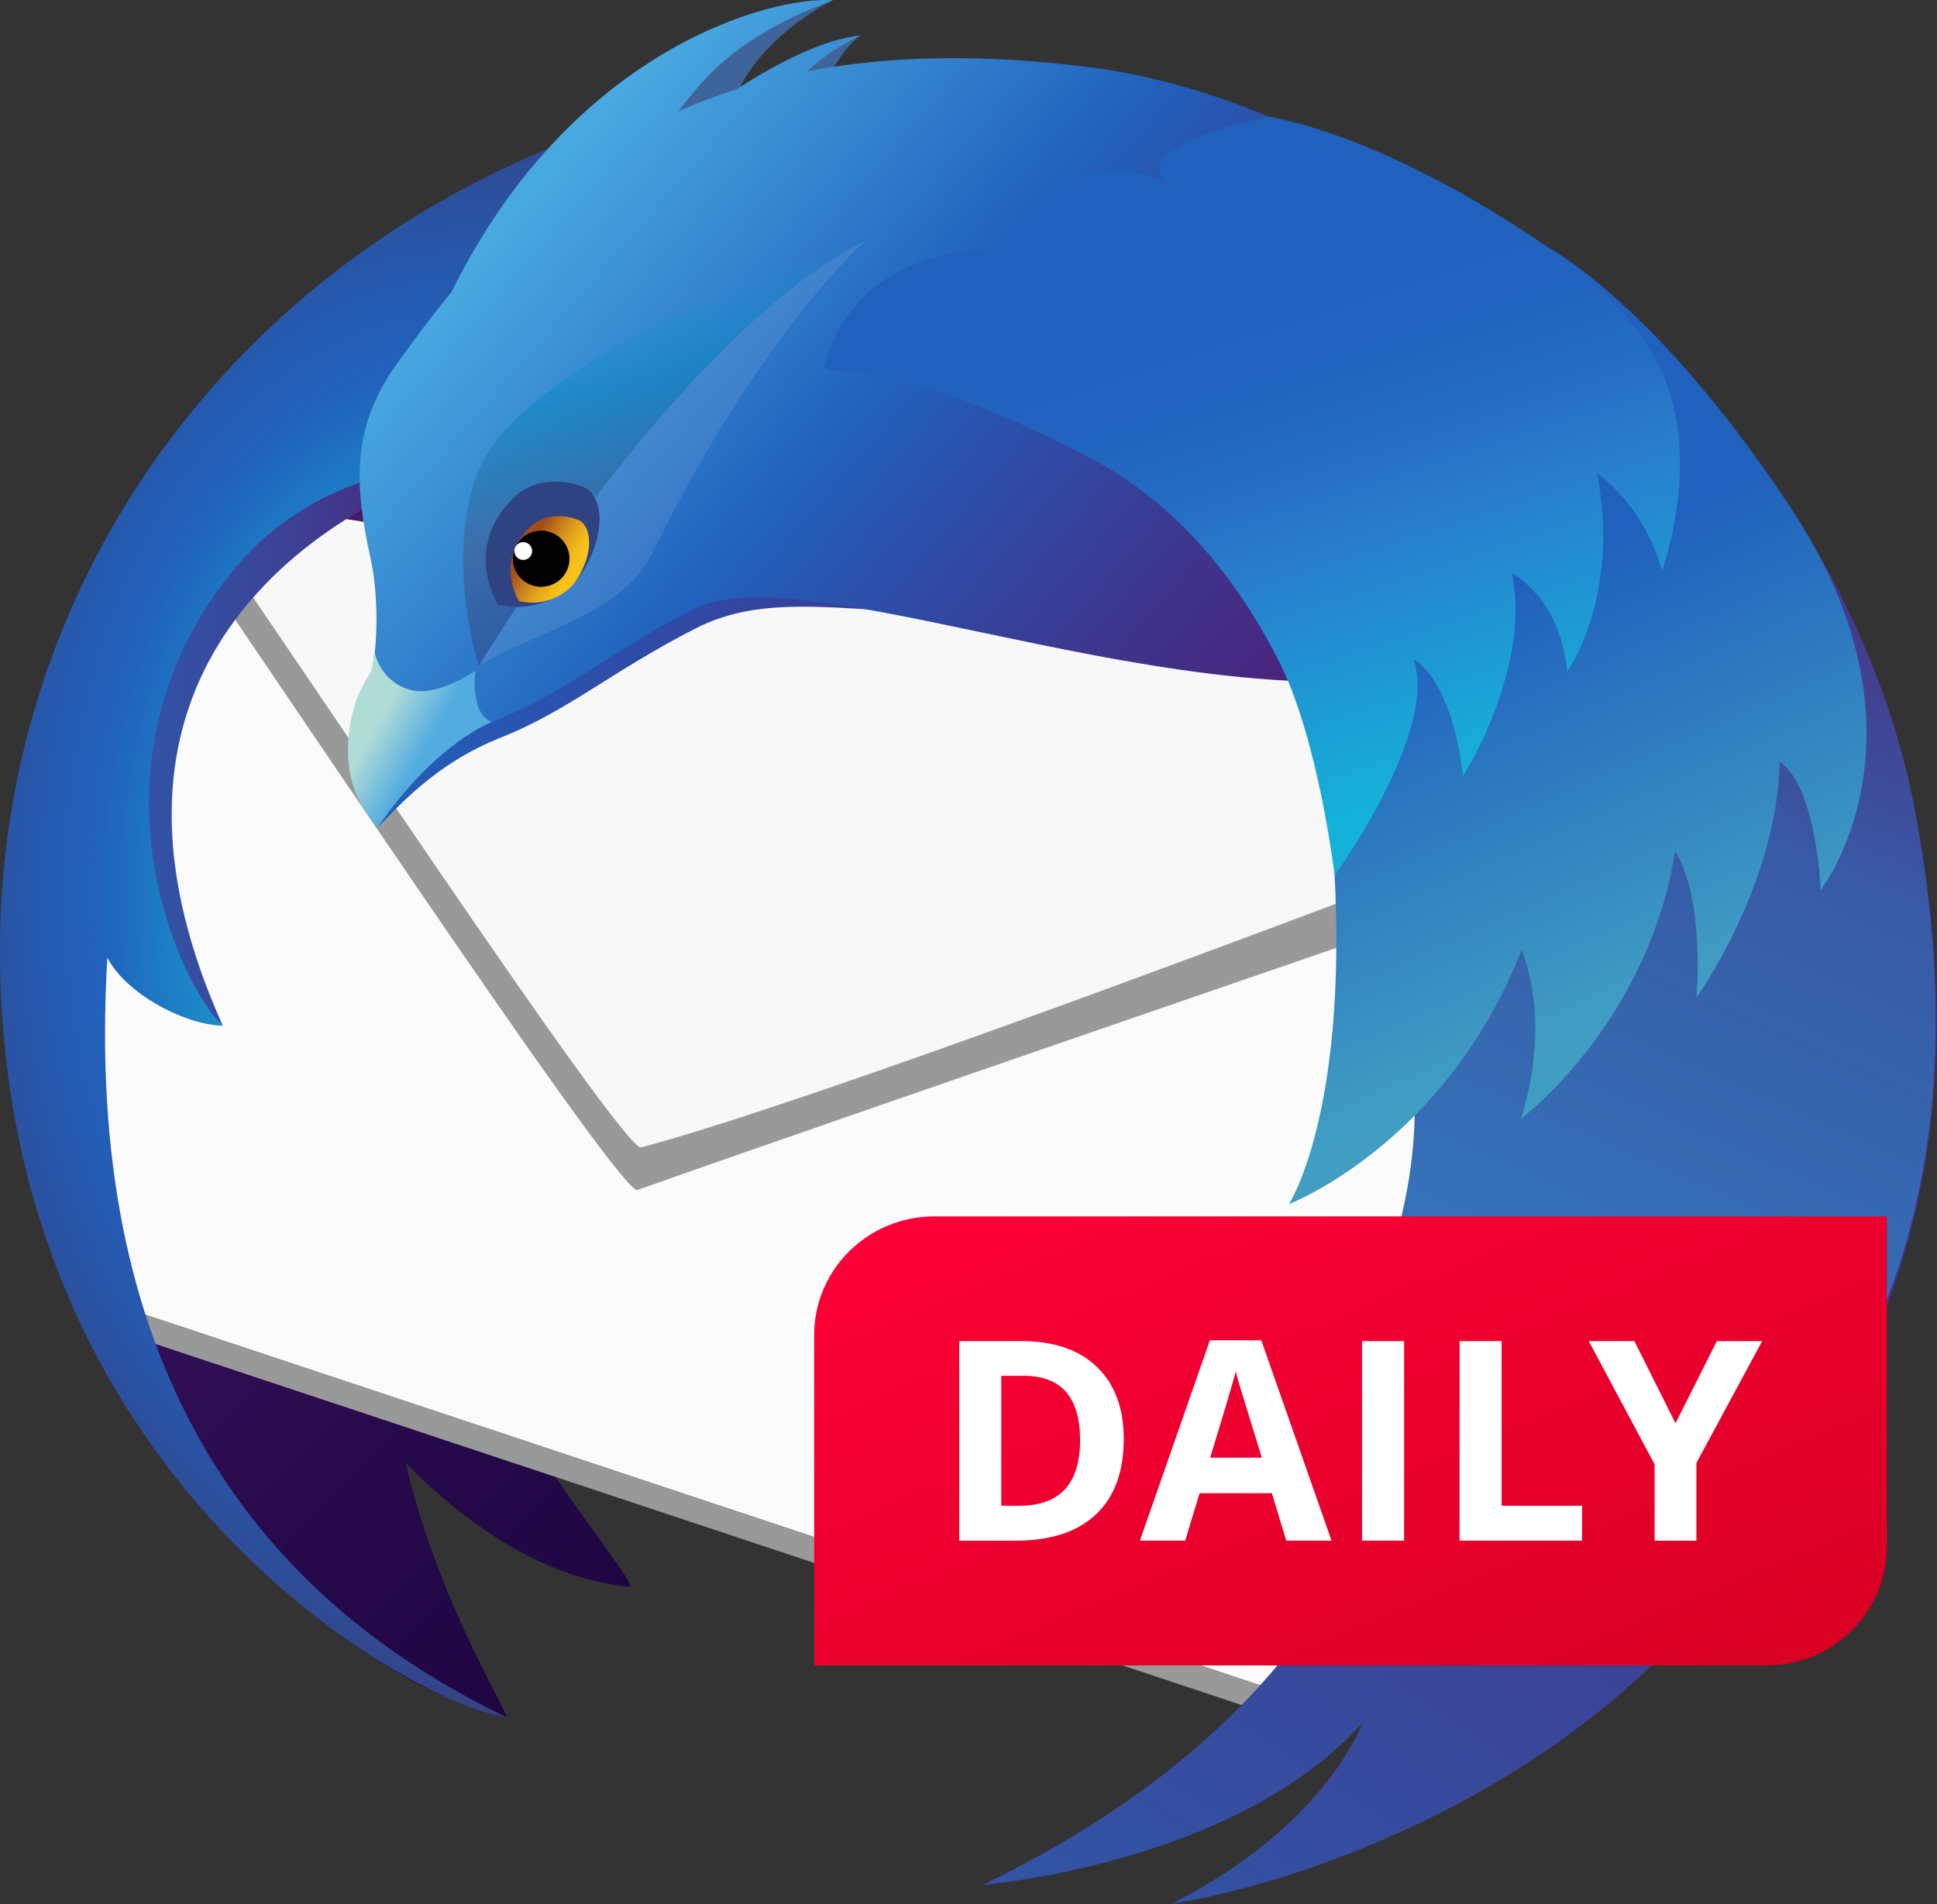 <?xml version="1.0" encoding="UTF-8" standalone="no"?>
<!-- This Source Code Form is subject to the terms of the Mozilla Public
   - License, v. 2.0. If a copy of the MPL was not distributed with this
   - file, You can obtain one at http://mozilla.org/MPL/2.0/. -->

<svg
   width="776.69"
   height="763.64"
   version="1.1"
   viewBox="0 0 205.5 202.05"
   id="svg209"
   sodipodi:docname="logo-daily.svg"
   inkscape:version="1.1 (c68e22c387, 2021-05-23)"
   xmlns:inkscape="http://www.inkscape.org/namespaces/inkscape"
   xmlns:sodipodi="http://sodipodi.sourceforge.net/DTD/sodipodi-0.dtd"
   xmlns="http://www.w3.org/2000/svg"
   xmlns:svg="http://www.w3.org/2000/svg">
  <rect x="0" y="0" width="205.5" height="202.05" fill="#333333" stroke="none"/>
  <sodipodi:namedview
     id="namedview211"
     pagecolor="#ffffff"
     bordercolor="#666666"
     borderopacity="1.0"
     inkscape:pageshadow="2"
     inkscape:pageopacity="0.0"
     inkscape:pagecheckerboard="0"
     showgrid="false"
     inkscape:zoom="0.70710678"
     inkscape:cx="463.86205"
     inkscape:cy="467.39758"
     inkscape:window-width="1694"
     inkscape:window-height="1099"
     inkscape:window-x="83"
     inkscape:window-y="76"
     inkscape:window-maximized="0"
     inkscape:current-layer="g207" />
  <defs
     id="defs141">
    <linearGradient
       id="SVGID_1_"
       x1="199.53"
       x2="39.679"
       y1="201.91"
       y2="42.053"
       gradientUnits="userSpaceOnUse">
      <stop
         stop-color="#130036"
         offset="0"
         id="stop2" />
      <stop
         stop-color="#18023B"
         offset=".23"
         id="stop4" />
      <stop
         stop-color="#26094A"
         offset=".512"
         id="stop6" />
      <stop
         stop-color="#3D1563"
         offset=".821"
         id="stop8" />
      <stop
         stop-color="#4E1D75"
         offset="1"
         id="stop10" />
    </linearGradient>
    <linearGradient
       id="SVGID_2_"
       x1="10.243"
       x2="57.704"
       y1="95.311"
       y2="95.311"
       gradientUnits="userSpaceOnUse">
      <stop
         stop-color="#3156A8"
         offset="0"
         id="stop13" />
      <stop
         stop-color="#3351A4"
         offset=".247"
         id="stop15" />
      <stop
         stop-color="#3B4397"
         offset=".536"
         id="stop17" />
      <stop
         stop-color="#472C82"
         offset=".845"
         id="stop19" />
      <stop
         stop-color="#4E1D75"
         offset="1"
         id="stop21" />
    </linearGradient>
    <radialGradient
       id="SVGID_3_"
       cx="59.073"
       cy="113.92"
       r="85.247"
       gradientTransform="matrix(1 0 0 1.45 0 -51.265)"
       gradientUnits="userSpaceOnUse">
      <stop
         stop-color="#14CDDA"
         offset=".165"
         id="stop24" />
      <stop
         stop-color="#2061BD"
         offset=".548"
         id="stop26" />
      <stop
         stop-color="#2658AC"
         offset=".655"
         id="stop28" />
      <stop
         stop-color="#373F81"
         offset=".864"
         id="stop30" />
      <stop
         stop-color="#432D62"
         offset="1"
         id="stop32" />
    </radialGradient>
    <linearGradient
       id="SVGID_4_"
       x1="44.539"
       x2="191.52"
       y1="57.897"
       y2="57.897"
       gradientUnits="userSpaceOnUse">
      <stop
         stop-color="#2061BD"
         offset="0"
         id="stop35" />
      <stop
         stop-color="#2B51AC"
         offset=".185"
         id="stop37" />
      <stop
         stop-color="#442C84"
         offset=".683"
         id="stop39" />
      <stop
         stop-color="#4E1D75"
         offset=".941"
         id="stop41" />
    </linearGradient>
    <linearGradient
       id="SVGID_5_"
       x1="66.174"
       x2="167.26"
       y1="23.206"
       y2="111.08"
       gradientUnits="userSpaceOnUse">
      <stop
         stop-color="#48A8E0"
         offset=".02"
         id="stop44" />
      <stop
         stop-color="#2061BD"
         offset=".388"
         id="stop46" />
      <stop
         stop-color="#2B51AC"
         offset=".497"
         id="stop48" />
      <stop
         stop-color="#442C84"
         offset=".789"
         id="stop50" />
      <stop
         stop-color="#4E1D75"
         offset=".941"
         id="stop52" />
    </linearGradient>
    <linearGradient
       id="SVGID_6_"
       x1="19.676"
       x2="217.84"
       y1="337.41"
       y2="43.631"
       gradientUnits="userSpaceOnUse">
      <stop
         stop-color="#3156A8"
         offset=".379"
         id="stop55" />
      <stop
         stop-color="#4E1D75"
         offset="1"
         id="stop57" />
    </linearGradient>
    <linearGradient
       id="SVGID_7_"
       x1="96.745"
       x2="206.32"
       y1="278.65"
       y2="32.542"
       gradientUnits="userSpaceOnUse">
      <stop
         stop-color="#29ABE2"
         offset="0"
         id="stop60" />
      <stop
         stop-color="#385AA6"
         offset=".773"
         id="stop62" />
      <stop
         stop-color="#414293"
         offset=".858"
         id="stop64" />
      <stop
         stop-color="#4E1D75"
         offset="1"
         id="stop66" />
    </linearGradient>
    <linearGradient
       id="SVGID_8_"
       x1="48.269"
       x2="54.241"
       y1="92.034"
       y2="95.468"
       gradientUnits="userSpaceOnUse">
      <stop
         stop-color="#B0DCD6"
         offset="0"
         id="stop69" />
      <stop
         stop-color="#53ACE0"
         offset="1"
         id="stop71" />
    </linearGradient>
    <mask
       id="SVGID_9_-9"
       x="162.68"
       y="18.355"
       width="14.927"
       height="6.629"
       maskUnits="userSpaceOnUse">
      <g
         class="st13"
         filter="url(#Adobe_OpacityMaskFilter-9)"
         id="g81">
        <radialGradient
           id="SVGID_10_-3"
           cx="154.38"
           cy="67.998"
           r="51.967"
           gradientUnits="userSpaceOnUse">
          <stop
             stop-color="#fff"
             offset=".868"
             id="stop74" />
          <stop
             offset="1"
             id="stop76" />
        </radialGradient>
        <rect
           class="st14"
           x="91.295"
           y="-7.218"
           width="100.02"
           height="93.339"
           fill="url(#SVGID_10_-3)"
           id="rect79" />
      </g>
    </mask>
    <filter
       id="Adobe_OpacityMaskFilter-9"
       x="162.68"
       y="18.355"
       width="14.927"
       height="6.629"
       filterUnits="userSpaceOnUse">
      <feColorMatrix
         values="1 0 0 0 0  0 1 0 0 0  0 0 1 0 0  0 0 0 1 0"
         id="feColorMatrix84" />
    </filter>
    <linearGradient
       id="SVGID_11_"
       x1="176.21"
       x2="164.24"
       y1="23.085"
       y2="20.555"
       gradientUnits="userSpaceOnUse">
      <stop
         stop-color="#3092B9"
         offset="0"
         id="stop87" />
      <stop
         stop-color="#258DB6"
         offset=".22"
         id="stop89" />
      <stop
         stop-color="#1685B1"
         offset=".656"
         id="stop91" />
      <stop
         stop-color="#1082AF"
         offset="1"
         id="stop93" />
    </linearGradient>
    <linearGradient
       id="SVGID_12_"
       x1="80.784"
       x2="90.637"
       y1="38.025"
       y2="77.544"
       gradientUnits="userSpaceOnUse">
      <stop
         stop-color="#1398D1"
         stop-opacity="0"
         offset=".007"
         id="stop96" />
      <stop
         stop-color="#1187C2"
         stop-opacity=".62"
         offset=".248"
         id="stop98" />
      <stop
         stop-color="#3F6499"
         stop-opacity=".71"
         offset=".642"
         id="stop100" />
      <stop
         stop-color="#2F4282"
         stop-opacity=".5"
         offset="1"
         id="stop102" />
    </linearGradient>
    <linearGradient
       id="SVGID_13_"
       x1="48.738"
       x2="43.199"
       y1="14.373"
       y2="11.303"
       gradientTransform="matrix(.999 .035 -.035 .999 24.591 57.12)"
       gradientUnits="userSpaceOnUse">
      <stop
         stop-color="#F9C21B"
         offset="0"
         id="stop105" />
      <stop
         stop-color="#F3BA1B"
         offset=".148"
         id="stop107" />
      <stop
         stop-color="#E3A41B"
         offset=".379"
         id="stop109" />
      <stop
         stop-color="#C9801C"
         offset=".663"
         id="stop111" />
      <stop
         stop-color="#A44E1C"
         offset=".988"
         id="stop113" />
      <stop
         stop-color="#A34C1C"
         offset="1"
         id="stop115" />
    </linearGradient>
    <linearGradient
       id="SVGID_14_"
       x1="206.21"
       x2="169.43"
       y1="130.14"
       y2="47.526"
       gradientUnits="userSpaceOnUse">
      <stop
         stop-color="#409EC3"
         offset="0"
         id="stop118" />
      <stop
         stop-color="#2061BD"
         offset=".62"
         id="stop120" />
    </linearGradient>
    <linearGradient
       id="SVGID_15_"
       x1="176.76"
       x2="150.41"
       y1="103.06"
       y2="21.954"
       gradientUnits="userSpaceOnUse">
      <stop
         stop-color="#14B2DA"
         offset="0"
         id="stop123" />
      <stop
         stop-color="#297CCC"
         offset=".403"
         id="stop125" />
      <stop
         stop-color="#256FC5"
         offset=".508"
         id="stop127" />
      <stop
         stop-color="#2164BF"
         offset=".649"
         id="stop129" />
      <stop
         stop-color="#2061BD"
         offset=".816"
         id="stop131" />
      <stop
         stop-color="#2061BD"
         offset=".984"
         id="stop133" />
    </linearGradient>
    <linearGradient
       id="linearGradient-16"
       x2="81.394"
       y1="81.394"
       gradientTransform="matrix(1.55 0 0 -.651 2.78 53.553)"
       gradientUnits="userSpaceOnUse">
      <stop
         stop-color="#ff0039"
         offset="0"
         id="stop136" />
      <stop
         stop-color="#d70022"
         offset="1"
         id="stop138" />
    </linearGradient>
    <linearGradient
       y2="42.053"
       x2="39.679"
       y1="201.907"
       x1="199.533"
       gradientUnits="userSpaceOnUse"
       id="SVGID_1_-3">
      <stop
         id="stop875"
         style="stop-color:#130036"
         offset="0" />
      <stop
         id="stop877"
         style="stop-color:#18023B"
         offset="0.23" />
      <stop
         id="stop879"
         style="stop-color:#26094A"
         offset="0.512" />
      <stop
         id="stop881"
         style="stop-color:#3D1563"
         offset="0.821" />
      <stop
         id="stop883"
         style="stop-color:#4E1D75"
         offset="1" />
    </linearGradient>
    <linearGradient
       y2="95.311"
       x2="57.704"
       y1="95.311"
       x1="10.243"
       gradientUnits="userSpaceOnUse"
       id="SVGID_2_-6">
      <stop
         id="stop898"
         style="stop-color:#3156A8"
         offset="0" />
      <stop
         id="stop900"
         style="stop-color:#3351A4"
         offset="0.247" />
      <stop
         id="stop902"
         style="stop-color:#3B4397"
         offset="0.536" />
      <stop
         id="stop904"
         style="stop-color:#472C82"
         offset="0.845" />
      <stop
         id="stop906"
         style="stop-color:#4E1D75"
         offset="1" />
    </linearGradient>
    <radialGradient
       gradientUnits="userSpaceOnUse"
       gradientTransform="matrix(1,0,0,1.45,0,-51.265)"
       r="85.247"
       cy="113.923"
       cx="59.073"
       id="SVGID_3_-7">
      <stop
         id="stop911"
         style="stop-color:#14CDDA"
         offset="0.165" />
      <stop
         id="stop913"
         style="stop-color:#2061BD"
         offset="0.548" />
      <stop
         id="stop915"
         style="stop-color:#2658AC"
         offset="0.655" />
      <stop
         id="stop917"
         style="stop-color:#373F81"
         offset="0.864" />
      <stop
         id="stop919"
         style="stop-color:#432D62"
         offset="1" />
    </radialGradient>
    <linearGradient
       y2="57.897"
       x2="191.515"
       y1="57.897"
       x1="44.539"
       gradientUnits="userSpaceOnUse"
       id="SVGID_4_-5">
      <stop
         id="stop924"
         style="stop-color:#2061BD"
         offset="0" />
      <stop
         id="stop926"
         style="stop-color:#2B51AC"
         offset="0.185" />
      <stop
         id="stop928"
         style="stop-color:#442C84"
         offset="0.683" />
      <stop
         id="stop930"
         style="stop-color:#4E1D75"
         offset="0.941" />
    </linearGradient>
    <linearGradient
       y2="111.082"
       x2="167.264"
       y1="23.206"
       x1="66.174"
       gradientUnits="userSpaceOnUse"
       id="SVGID_5_-3">
      <stop
         id="stop939"
         style="stop-color:#48A8E0"
         offset="0.02" />
      <stop
         id="stop941"
         style="stop-color:#2061BD"
         offset="0.388" />
      <stop
         id="stop943"
         style="stop-color:#2B51AC"
         offset="0.497" />
      <stop
         id="stop945"
         style="stop-color:#442C84"
         offset="0.789" />
      <stop
         id="stop947"
         style="stop-color:#4E1D75"
         offset="0.941" />
    </linearGradient>
    <linearGradient
       y2="43.631"
       x2="217.835"
       y1="337.414"
       x1="19.676"
       gradientUnits="userSpaceOnUse"
       id="SVGID_6_-5">
      <stop
         id="stop952"
         style="stop-color:#3156A8"
         offset="0.379" />
      <stop
         id="stop954"
         style="stop-color:#4E1D75"
         offset="1" />
    </linearGradient>
    <linearGradient
       y2="32.542"
       x2="206.317"
       y1="278.646"
       x1="96.745"
       gradientUnits="userSpaceOnUse"
       id="SVGID_7_-6">
      <stop
         id="stop959"
         style="stop-color:#29ABE2"
         offset="0" />
      <stop
         id="stop961"
         style="stop-color:#385AA6"
         offset="0.773" />
      <stop
         id="stop963"
         style="stop-color:#414293"
         offset="0.858" />
      <stop
         id="stop965"
         style="stop-color:#4E1D75"
         offset="1" />
    </linearGradient>
    <linearGradient
       y2="95.468"
       x2="54.241"
       y1="92.034"
       x1="48.269"
       gradientUnits="userSpaceOnUse"
       id="SVGID_8_-2">
      <stop
         id="stop970"
         style="stop-color:#B0DCD6"
         offset="0" />
      <stop
         id="stop972"
         style="stop-color:#53ACE0"
         offset="1" />
    </linearGradient>
    <mask
       id="SVGID_9_-9-9"
       height="6.629"
       width="14.927"
       y="18.355"
       x="162.68"
       maskUnits="userSpaceOnUse">
      <g
         id="g989-7"
         class="st13"
         style="filter:url(#Adobe_OpacityMaskFilter-9-2)">
        <radialGradient
           gradientUnits="userSpaceOnUse"
           r="51.967"
           cy="67.998"
           cx="154.384"
           id="SVGID_10_-3-1">
          <stop
             id="stop982-6"
             style="stop-color:#FFFFFF"
             offset="0.868" />
          <stop
             id="stop984-1"
             style="stop-color:#000000"
             offset="1" />
        </radialGradient>
        <rect
           id="rect987-2"
           height="93.339"
           width="100.015"
           class="st14"
           y="-7.218"
           x="91.295"
           style="fill:url(#SVGID_10_-3-1)" />
      </g>
    </mask>
    <filter
       height="6.629"
       width="14.927"
       y="18.355"
       x="162.68"
       filterUnits="userSpaceOnUse"
       id="Adobe_OpacityMaskFilter-9-2">
      <feColorMatrix
         id="feColorMatrix977-3"
         values="1 0 0 0 0  0 1 0 0 0  0 0 1 0 0  0 0 0 1 0"
         type="matrix" />
    </filter>
    <radialGradient
       gradientUnits="userSpaceOnUse"
       r="51.967"
       cy="67.998"
       cx="154.384"
       id="radialGradient2416">
      <stop
         id="stop2412"
         style="stop-color:#FFFFFF"
         offset="0.868" />
      <stop
         id="stop2414"
         style="stop-color:#000000"
         offset="1" />
    </radialGradient>
    <linearGradient
       y2="20.555"
       x2="164.24"
       y1="23.085"
       x1="176.214"
       gradientUnits="userSpaceOnUse"
       id="SVGID_11_-7">
      <stop
         id="stop992"
         style="stop-color:#3092B9"
         offset="0" />
      <stop
         id="stop994"
         style="stop-color:#258DB6"
         offset="0.22" />
      <stop
         id="stop996"
         style="stop-color:#1685B1"
         offset="0.656" />
      <stop
         id="stop998"
         style="stop-color:#1082AF"
         offset="1" />
    </linearGradient>
    <linearGradient
       y2="77.544"
       x2="90.637"
       y1="38.025"
       x1="80.784"
       gradientUnits="userSpaceOnUse"
       id="SVGID_12_-0">
      <stop
         id="stop1009"
         style="stop-color:#1398D1;stop-opacity:0"
         offset="0.007" />
      <stop
         id="stop1011"
         style="stop-color:#1187C2;stop-opacity:0.62"
         offset="0.248" />
      <stop
         id="stop1013"
         style="stop-color:#3F6499;stop-opacity:0.71"
         offset="0.642" />
      <stop
         id="stop1015"
         style="stop-color:#2F4282;stop-opacity:0.5"
         offset="1" />
    </linearGradient>
    <linearGradient
       gradientTransform="matrix(0.999,0.035,-0.035,0.999,24.591,57.12)"
       y2="11.303"
       x2="43.199"
       y1="14.373"
       x1="48.738"
       gradientUnits="userSpaceOnUse"
       id="SVGID_13_-9">
      <stop
         id="stop1024"
         style="stop-color:#F9C21B"
         offset="0" />
      <stop
         id="stop1026"
         style="stop-color:#F3BA1B"
         offset="0.148" />
      <stop
         id="stop1028"
         style="stop-color:#E3A41B"
         offset="0.379" />
      <stop
         id="stop1030"
         style="stop-color:#C9801C"
         offset="0.663" />
      <stop
         id="stop1032"
         style="stop-color:#A44E1C"
         offset="0.988" />
      <stop
         id="stop1034"
         style="stop-color:#A34C1C"
         offset="1" />
    </linearGradient>
    <linearGradient
       y2="47.526"
       x2="169.43"
       y1="130.139"
       x1="206.211"
       gradientUnits="userSpaceOnUse"
       id="SVGID_14_-3">
      <stop
         id="stop1045"
         style="stop-color:#409EC3"
         offset="0" />
      <stop
         id="stop1047"
         style="stop-color:#2061BD"
         offset="0.62" />
    </linearGradient>
    <linearGradient
       y2="21.954"
       x2="150.407"
       y1="103.061"
       x1="176.76"
       gradientUnits="userSpaceOnUse"
       id="SVGID_15_-6">
      <stop
         id="stop1052"
         style="stop-color:#14B2DA"
         offset="0" />
      <stop
         id="stop1054"
         style="stop-color:#297CCC"
         offset="0.403" />
      <stop
         id="stop1056"
         style="stop-color:#256FC5"
         offset="0.508" />
      <stop
         id="stop1058"
         style="stop-color:#2164BF"
         offset="0.649" />
      <stop
         id="stop1060"
         style="stop-color:#2061BD"
         offset="0.816" />
      <stop
         id="stop1062"
         style="stop-color:#2061BD"
         offset="0.984" />
    </linearGradient>
    <filter
       height="6.629"
       width="14.927"
       y="18.355"
       x="162.68"
       filterUnits="userSpaceOnUse"
       id="filter5218">
      <feColorMatrix
         id="feColorMatrix5216"
         values="1 0 0 0 0  0 1 0 0 0  0 0 1 0 0  0 0 0 1 0"
         type="matrix" />
    </filter>
  </defs>
  <g
     transform="translate(-143.81 -49.413)"
     id="g207">
    <g
       id="g1067"
       transform="matrix(0.832,0,0,0.832,143.805,49.41)">
      <g
         id="g1041">
        <linearGradient
           y2="42.053"
           x2="39.679"
           y1="201.907"
           x1="199.533"
           gradientUnits="userSpaceOnUse"
           id="linearGradient4726">
          <stop
             id="stop4716"
             style="stop-color:#130036"
             offset="0" />
          <stop
             id="stop4718"
             style="stop-color:#18023B"
             offset="0.23" />
          <stop
             id="stop4720"
             style="stop-color:#26094A"
             offset="0.512" />
          <stop
             id="stop4722"
             style="stop-color:#3D1563"
             offset="0.821" />
          <stop
             id="stop4724"
             style="stop-color:#4E1D75"
             offset="1" />
        </linearGradient>
        <path
           id="path886"
           d="M 188.887,35.492 C 174.386,26.02 155.841,22.954 145.606,21.883 134.652,20.738 125.138,20.94 116.77,22.168 c -0.709,-0.009 -1.414,-0.037 -2.127,-0.037 -0.544,0 -1.08,0.023 -1.627,0.029 0.225,-0.275 0.381,-0.445 0.381,-0.445 0,0 -0.44,0.069 -1.304,0.46 -2.717,0.044 -5.421,0.138 -8.085,0.32 3.711,-4.068 6.751,-6.2 6.751,-6.2 0,0 -3.608,0.528 -10.192,6.496 -3.132,0.288 -6.221,0.67 -9.258,1.145 6.918,-9.362 14.155,-13.304 14.155,-13.304 0,0 -8.772,-1.786 -22.507,12.016 -1.149,1.155 -2.215,2.356 -3.246,3.572 C 39.68,35.907 11.03,61.758 11.03,92.139 c 0,5.958 -1.829,12.511 0.143,19.054 -0.788,10.453 0.89,38.975 0.89,38.975 0,0 10.837,58.649 52.51,68.846 0.662,0.158 -8.707,-14.62 -12.851,-32.442 8.069,8.208 17.685,14.699 28.478,15.824 1.325,0.137 -6.165,-8.64 -12.725,-19.234 l 94.698,31.906 c 49.529,-21.274 43.763,-19.357 54.397,-30.875 23.428,-25.36 26.708,-39.75 20.806,-82.235 -3.993,-28.679 -25.16,-57.083 -48.489,-66.466 z"
           class="st1"
           inkscape:connector-curvature="0"
           style="fill:url(#SVGID_1_-3)" />
        <polygon
           id="polygon888"
           points="16.387,166.974 172.911,219.015 201.939,95.591 22.687,62.276 8.546,142.68 "
           class="st2"
           style="fill:#fbfbfb" />
        <g
           id="g892">
          <path
             id="path890"
             d="m 23.128,65.01 c 0.785,1.689 0.554,2.089 0.065,2.089 -0.22,0 -0.492,-0.081 -0.747,-0.161 -0.255,-0.081 -0.494,-0.161 -0.648,-0.161 -0.433,0 -0.189,0.639 2.263,3.72 3.468,4.406 54.399,81.293 57.182,81.293 0.015,0 0.028,-0.002 0.04,-0.006 23.71,-8.448 124.543,-43.058 124.543,-43.058 L 195.51,93.697 23.128,65.01"
             class="st3"
             inkscape:connector-curvature="0"
             style="fill:#999999" />
        </g>
        <path
           id="path894"
           d="m 24.607,63.121 c 0,0 0.76,3.932 4.281,8.284 3.5,4.392 50.51,75.571 52.869,74.944 30.795,-8.176 142.525,-51.674 142.525,-51.674 z"
           class="st4"
           inkscape:connector-curvature="0"
           style="fill:#f8f8f8" />
        <polygon
           id="polygon896"
           points="168.976,221.012 167.321,217.161 18.568,167.703 19.094,171.178 "
           class="st3"
           style="fill:#999999" />
        <linearGradient
           y2="95.311"
           x2="57.704"
           y1="95.311"
           x1="10.243"
           gradientUnits="userSpaceOnUse"
           id="linearGradient4744">
          <stop
             id="stop4734"
             style="stop-color:#3156A8"
             offset="0" />
          <stop
             id="stop4736"
             style="stop-color:#3351A4"
             offset="0.247" />
          <stop
             id="stop4738"
             style="stop-color:#3B4397"
             offset="0.536" />
          <stop
             id="stop4740"
             style="stop-color:#472C82"
             offset="0.845" />
          <stop
             id="stop4742"
             style="stop-color:#4E1D75"
             offset="1" />
        </linearGradient>
        <path
           id="path909"
           d="m 57.704,59.795 c 0,0 -54.122,15.85 -29.288,71.033 0,0 -11.387,-10.426 -18.167,-23.757 C 9.944,106.474 21.55,65.242 21.55,65.242 Z"
           class="st5"
           inkscape:connector-curvature="0"
           style="fill:url(#SVGID_2_-6)" />
        <radialGradient
           gradientUnits="userSpaceOnUse"
           gradientTransform="matrix(1,0,0,1.45,0,-51.265)"
           r="85.247"
           cy="113.923"
           cx="59.073"
           id="radialGradient4757">
          <stop
             id="stop4747"
             style="stop-color:#14CDDA"
             offset="0.165" />
          <stop
             id="stop4749"
             style="stop-color:#2061BD"
             offset="0.548" />
          <stop
             id="stop4751"
             style="stop-color:#2658AC"
             offset="0.655" />
          <stop
             id="stop4753"
             style="stop-color:#373F81"
             offset="0.864" />
          <stop
             id="stop4755"
             style="stop-color:#432D62"
             offset="1" />
        </radialGradient>
        <path
           id="path922"
           d="m 28.416,130.828 c -4.707,-0.081 -12.269,-3.964 -14.722,-8.665 -3.066,51.098 17.782,80.939 50.88,96.853 C 53.759,217.776 0,189.407 0,121.14 0,63.093 46.06,11.208 118.142,8.831 118.584,12.085 82.406,20.245 81.249,24.082 79.453,30.054 75.325,36.555 71.843,41.766 67.125,48.827 78.4,54.865 70.114,56.767 57.646,59.628 41.016,58.044 28.753,73.986 10.319,97.951 22.62,125.365 28.416,130.828 Z"
           class="st6"
           inkscape:connector-curvature="0"
           style="fill:url(#SVGID_3_-7)" />
        <g
           id="g935">
          <linearGradient
             y2="57.897"
             x2="191.515"
             y1="57.897"
             x1="44.539"
             gradientUnits="userSpaceOnUse"
             id="linearGradient4768">
            <stop
               id="stop4760"
               style="stop-color:#2061BD"
               offset="0" />
            <stop
               id="stop4762"
               style="stop-color:#2B51AC"
               offset="0.185" />
            <stop
               id="stop4764"
               style="stop-color:#442C84"
               offset="0.683" />
            <stop
               id="stop4766"
               style="stop-color:#4E1D75"
               offset="0.941" />
          </linearGradient>
          <path
             id="path933"
             d="M 137.048,10.699 C 90.366,7.117 66.341,25.796 50.918,47.516 c -5.617,7.906 -5.002,15.166 -3.068,23.937 0.831,3.744 1.671,5.538 0.659,9.355 -0.558,2.106 -0.465,4.072 -1.158,5.314 -0.959,1.717 -2.18,3.594 -2.589,6.677 -1.022,7.699 1.703,10.151 3.406,12.741 2.426,-2.409 7.165,-8.079 15.71,-11.466 8.545,-3.387 14.167,-8.477 24.876,-13.941 14.632,-7.463 31.782,3.859 64.3,-6.796 C 163.06,70.058 186.056,35.993 191.515,34.685 176.312,17.873 150.448,11.726 137.048,10.699 Z"
             class="st7"
             inkscape:connector-curvature="0"
             style="fill:url(#SVGID_4_-5)" />
        </g>
        <path
           id="path937"
           d="m 106.207,0.032 c 0,0 -8.335,4.026 -11.965,11.301 8.381,-4.225 13.246,-6.533 15.546,-6.808 0,0 -2.203,1.067 -4.935,6.87 4.83,-1.547 6.493,-2.522 7.819,-2.537 0,0 -0.385,0.61 -0.737,6.402 -7.417,-2.404 -21.693,0.397 -29.287,5.153 C 80.072,6.678 106.207,0.032 106.207,0.032 Z"
           class="st8"
           inkscape:connector-curvature="0"
           style="fill:#3f6499" />
        <linearGradient
           y2="111.082"
           x2="167.264"
           y1="23.206"
           x1="66.174"
           gradientUnits="userSpaceOnUse"
           id="linearGradient4783">
          <stop
             id="stop4773"
             style="stop-color:#48A8E0"
             offset="0.02" />
          <stop
             id="stop4775"
             style="stop-color:#2061BD"
             offset="0.388" />
          <stop
             id="stop4777"
             style="stop-color:#2B51AC"
             offset="0.497" />
          <stop
             id="stop4779"
             style="stop-color:#442C84"
             offset="0.789" />
          <stop
             id="stop4781"
             style="stop-color:#4E1D75"
             offset="0.941" />
        </linearGradient>
        <path
           id="path950"
           d="M 139.379,8.63 C 125.07,6.776 113.109,7.141 102.94,9.1 c 3.198,-3.065 6.898,-4.575 6.898,-4.575 -4.795,0.424 -10.781,3.554 -15.917,6.868 -2.588,0.826 -5.054,1.758 -7.39,2.799 1.43,-1.885 3.094,-3.899 4.72,-5.445 6.039,-5.743 15.006,-8.715 15.006,-8.715 -7.654,-0.562 -33.268,5.995 -48.681,37.213 -2.526,3.077 -4.883,6.235 -7.129,9.398 -5.798,8.164 -5.162,15.658 -3.162,24.715 0.852,3.867 1.009,10.04 0.168,14.029 -0.168,0.799 -2.363,2.863 -2.926,8.428 -0.602,5.905 1.505,8.804 3.582,11.203 C 55.489,94.226 62.77,92.087 62.77,92.087 73.1,87.855 77.4,83.335 88.458,77.694 c 15.108,-7.709 67.939,17.45 101.512,6.448 10.332,-3.384 -3.977,-47.359 1.663,-48.709 C 175.934,18.073 153.139,10.413 139.379,8.63 Z"
           class="st9"
           inkscape:connector-curvature="0"
           style="fill:url(#SVGID_5_-3)" />
        <linearGradient
           y2="43.631"
           x2="217.835"
           y1="337.414"
           x1="19.676"
           gradientUnits="userSpaceOnUse"
           id="linearGradient4790">
          <stop
             id="stop4786"
             style="stop-color:#3156A8"
             offset="0.379" />
          <stop
             id="stop4788"
             style="stop-color:#4E1D75"
             offset="1" />
        </linearGradient>
        <path
           id="path957"
           d="M 244.176,103.288 C 235.9,60.051 196.08,20.716 164.059,18.536 149.848,17.568 154.212,24.855 145.32,27.63 107,39.589 106.414,46.571 106.414,46.571 c 81.252,3.819 82.484,84.064 60.724,104.366 6.123,-1.428 12.762,-8.914 18.859,-20.666 -0.732,4.931 -1.36,10.98 -2.274,17.729 -2.788,20.595 0.823,63.614 -58.356,92.405 0,0 32.372,-2.646 48.425,-20.717 -6.528,15.012 -24.441,23.121 -24.441,23.121 13.182,-1.928 47.81,-12.146 69.868,-39.732 24.966,-31.225 32.474,-60.519 24.957,-99.789 z"
           class="st10"
           inkscape:connector-curvature="0"
           style="fill:url(#SVGID_6_-5)" />
        <linearGradient
           y2="32.542"
           x2="206.317"
           y1="278.646"
           x1="96.745"
           gradientUnits="userSpaceOnUse"
           id="linearGradient4801">
          <stop
             id="stop4793"
             style="stop-color:#29ABE2"
             offset="0" />
          <stop
             id="stop4795"
             style="stop-color:#385AA6"
             offset="0.773" />
          <stop
             id="stop4797"
             style="stop-color:#414293"
             offset="0.858" />
          <stop
             id="stop4799"
             style="stop-color:#4E1D75"
             offset="1" />
        </linearGradient>
        <path
           id="path968"
           d="m 164.993,182.221 c 0,0 26.396,-7.38 34.903,-21.633 -1.032,16.619 -16.107,33.662 -16.107,33.662 0,0 22.038,-4.46 31.436,-19.968 -1.224,13.994 -18.191,32.907 -18.191,32.907 17.346,-3.113 60.93,-30.645 47.143,-103.901 -8.142,-43.262 -48.096,-82.572 -80.117,-84.752 -14.211,-0.968 -9.847,6.319 -18.739,9.094 -38.32,11.959 -38.906,18.941 -38.906,18.941 81.252,3.819 102.844,46.344 60.724,103.231 6.123,-1.429 8.578,-4.794 13.178,-10.301 -0.002,0 2.084,21.78 -15.324,42.72 z"
           class="st11"
           inkscape:connector-curvature="0"
           style="fill:url(#SVGID_7_-6)" />
        <linearGradient
           y2="95.468"
           x2="54.241"
           y1="92.034"
           x1="48.269"
           gradientUnits="userSpaceOnUse"
           id="linearGradient4808">
          <stop
             id="stop4804"
             style="stop-color:#B0DCD6"
             offset="0" />
          <stop
             id="stop4806"
             style="stop-color:#53ACE0"
             offset="1" />
        </linearGradient>
        <path
           id="path975"
           d="m 60.609,85.567 c 0,0 -4.719,3.301 -8.136,2.46 -4.045,-0.993 -4.73,-4.913 -4.73,-4.913 -0.089,0.803 -0.192,1.578 -0.341,2.273 -0.168,0.799 -2.363,2.863 -2.926,8.428 -0.602,5.905 1.615,9.325 3.692,11.724 7.381,-10.792 14.552,-13.452 14.552,-13.452 -2.809,-0.982 -2.111,-6.52 -2.111,-6.52 z"
           class="st12"
           inkscape:connector-curvature="0"
           style="fill:url(#SVGID_8_-2)" />
        <defs
           id="defs980">
          <filter
             height="6.629"
             width="14.927"
             y="18.355"
             x="162.68"
             filterUnits="userSpaceOnUse"
             id="filter1352">
            <feColorMatrix
               id="feColorMatrix1350"
               values="1 0 0 0 0  0 1 0 0 0  0 0 1 0 0  0 0 0 1 0"
               type="matrix" />
          </filter>
        </defs>
        <mask
           id="mask4824"
           height="6.629"
           width="14.927"
           y="18.355"
           x="162.68"
           maskUnits="userSpaceOnUse">
          <g
             id="g4822"
             class="st13"
             style="filter:url(#Adobe_OpacityMaskFilter-9-2)">
            <radialGradient
               gradientUnits="userSpaceOnUse"
               r="51.967"
               cy="67.998"
               cx="154.384"
               id="radialGradient4818">
              <stop
                 id="stop4814"
                 style="stop-color:#FFFFFF"
                 offset="0.868" />
              <stop
                 id="stop4816"
                 style="stop-color:#000000"
                 offset="1" />
            </radialGradient>
            <rect
               id="rect4820"
               height="93.339"
               width="100.015"
               class="st14"
               y="-7.218"
               x="91.295"
               style="fill:url(#SVGID_10_-3-1)" />
          </g>
        </mask>
        <g
           id="g1007"
           mask="url(#SVGID_9_-9-9)"
           class="st15">
          <g
             id="g1005"
             class="st16"
             style="opacity:0.6">
            <g
               id="g1003"
               class="st17"
               style="opacity:0.2">
              <linearGradient
                 y2="20.555"
                 x2="164.24"
                 y1="23.085"
                 x1="176.214"
                 gradientUnits="userSpaceOnUse"
                 id="linearGradient4834">
                <stop
                   id="stop4826"
                   style="stop-color:#3092B9"
                   offset="0" />
                <stop
                   id="stop4828"
                   style="stop-color:#258DB6"
                   offset="0.22" />
                <stop
                   id="stop4830"
                   style="stop-color:#1685B1"
                   offset="0.656" />
                <stop
                   id="stop4832"
                   style="stop-color:#1082AF"
                   offset="1" />
              </linearGradient>
              <path
                 id="path1001"
                 d="m 163.513,18.434 c 1.106,-0.287 5.621,0.204 8.584,1.533 2.964,1.329 8.073,3.679 3.986,4.701 -4.088,1.022 -6.438,-0.613 -8.482,-2.351 -2.044,-1.738 -6.847,-3.168 -4.088,-3.883 z"
                 class="st18"
                 inkscape:connector-curvature="0"
                 style="fill:url(#SVGID_11_-7)" />
            </g>
          </g>
        </g>
        <linearGradient
           y2="77.544"
           x2="90.637"
           y1="38.025"
           x1="80.784"
           gradientUnits="userSpaceOnUse"
           id="linearGradient4848">
          <stop
             id="stop4840"
             style="stop-color:#1398D1;stop-opacity:0"
             offset="0.007" />
          <stop
             id="stop4842"
             style="stop-color:#1187C2;stop-opacity:0.62"
             offset="0.248" />
          <stop
             id="stop4844"
             style="stop-color:#3F6499;stop-opacity:0.71"
             offset="0.642" />
          <stop
             id="stop4846"
             style="stop-color:#2F4282;stop-opacity:0.5"
             offset="1" />
        </linearGradient>
        <path
           id="path1018"
           d="m 61.051,84.921 c 0,0 25.888,-42.662 49.292,-54.175 2.173,-1.093 -32.405,9.191 -46.32,24.55 -8.271,9.129 -3.891,27.002 -2.972,29.625 z"
           class="st19"
           inkscape:connector-curvature="0"
           style="fill:url(#SVGID_12_-0)" />
        <path
           id="path1020"
           d="m 61.051,84.921 c 0.024,-0.015 0.05,-0.03 0.075,-0.045 C 67.82,80.74 79.292,78.358 82.99,70.861 97.227,41.992 110.344,30.746 110.344,30.746 86.939,42.259 61.051,84.921 61.051,84.921 Z"
           class="st20"
           inkscape:connector-curvature="0"
           style="opacity:0.1;fill:#f2f2f2" />
        <path
           id="path1022"
           d="m 63.512,77.118 c 0,0 -4.666,-7.159 2.053,-13.687 3.546,-3.44 8.919,-1.529 9.54,-0.91 2.644,2.622 0.982,8.156 -1.398,11.288 -1.345,1.764 -5.259,4.51 -10.195,3.309 z"
           class="st21"
           inkscape:connector-curvature="0"
           style="fill:#2f4282" />
        <linearGradient
           gradientTransform="matrix(0.999,0.035,-0.035,0.999,24.591,57.12)"
           y2="11.303"
           x2="43.199"
           y1="14.373"
           x1="48.738"
           gradientUnits="userSpaceOnUse"
           id="linearGradient4865">
          <stop
             id="stop4853"
             style="stop-color:#F9C21B"
             offset="0" />
          <stop
             id="stop4855"
             style="stop-color:#F3BA1B"
             offset="0.148" />
          <stop
             id="stop4857"
             style="stop-color:#E3A41B"
             offset="0.379" />
          <stop
             id="stop4859"
             style="stop-color:#C9801C"
             offset="0.663" />
          <stop
             id="stop4861"
             style="stop-color:#A44E1C"
             offset="0.988" />
          <stop
             id="stop4863"
             style="stop-color:#A34C1C"
             offset="1" />
        </linearGradient>
        <path
           id="path1037"
           d="m 66.187,76.674 c 0,0 -3.224,-4.949 1.422,-9.459 2.446,-2.376 6.161,-1.056 6.592,-0.63 1.826,1.812 0.676,5.637 -0.968,7.8 -0.929,1.223 -3.635,3.119 -7.046,2.289 z"
           class="st22"
           inkscape:connector-curvature="0"
           style="fill:url(#SVGID_13_-9)" />
        <path
           id="path1039"
           d="m 72.623,71.393 c -0.072,1.978 -1.746,3.522 -3.738,3.454 -1.996,-0.069 -3.558,-1.726 -3.487,-3.704 0.071,-1.977 1.744,-3.521 3.741,-3.453 1.992,0.069 3.553,1.727 3.484,3.703 z"
           inkscape:connector-curvature="0" />
      </g>
      <circle
         id="circle1043"
         r="1.136"
         cy="70.287"
         cx="66.725"
         class="st24"
         style="fill:#ffffff" />
      <linearGradient
         y2="47.526"
         x2="169.43"
         y1="130.139"
         x1="206.211"
         gradientUnits="userSpaceOnUse"
         id="linearGradient4875">
        <stop
           id="stop4871"
           style="stop-color:#409EC3"
           offset="0" />
        <stop
           id="stop4873"
           style="stop-color:#2061BD"
           offset="0.62" />
      </linearGradient>
      <path
         id="path1050"
         d="M 228.505,65.01 C 210.784,38.034 196.744,31.179 196.744,31.179 c 0,0 0.645,19.65 10.484,29.128 1.124,1.083 -11.774,-8.432 -11.774,-8.432 0,0 -2.758,9.076 3.562,19.51 -1.836,-2.439 -3.051,-3.363 -3.051,-3.363 0,0 -11.908,5.491 -15.423,13.109 -1.815,-3.426 -3.176,-5.444 -3.176,-5.444 0,0 -8.236,16.437 -7.201,35.495 1.684,30.988 -5.803,42.404 -5.803,42.404 0,0 20.057,-7.695 29.676,-32.468 3.974,10.533 -0.121,21.619 -0.121,21.619 0,0 16.206,-12.109 19.691,-34.18 3.863,6.23 2.727,18.664 2.727,18.664 0,0 10.344,-14.402 10.596,-30.086 4.794,3.343 5.235,16.399 5.235,16.399 0,0 15.336,-19.606 -3.661,-48.524 z"
         class="st23"
         inkscape:connector-curvature="0"
         style="fill:url(#SVGID_14_-3)" />
      <linearGradient
         y2="21.954"
         x2="150.407"
         y1="103.061"
         x1="176.76"
         gradientUnits="userSpaceOnUse"
         id="linearGradient4890">
        <stop
           id="stop4878"
           style="stop-color:#14B2DA"
           offset="0" />
        <stop
           id="stop4880"
           style="stop-color:#297CCC"
           offset="0.403" />
        <stop
           id="stop4882"
           style="stop-color:#256FC5"
           offset="0.508" />
        <stop
           id="stop4884"
           style="stop-color:#2164BF"
           offset="0.649" />
        <stop
           id="stop4886"
           style="stop-color:#2061BD"
           offset="0.816" />
        <stop
           id="stop4888"
           style="stop-color:#2061BD"
           offset="0.984" />
      </linearGradient>
      <path
         id="path1065"
         d="m 211.282,46.158 c -4.631,-8.63 -12.803,-14.13 -19.986,-18.582 -17.909,-11.105 -29.427,-12.665 -29.427,-12.665 0,0 -16.528,3.074 -13.689,7.672 0.146,0.236 0.487,0.535 0.968,0.877 -14.498,-6.678 -22.722,8.677 -22.722,8.677 -8.284,-0.503 -18.371,3.575 -21.312,14.499 -0.305,1.134 3.711,0.496 5.777,0.945 12.079,2.626 23.45,8.32 28.675,11.134 12.154,6.548 19.365,17.451 23.528,25.629 5.037,9.894 7.094,27.304 7.094,27.304 0,0 13.253,-18.205 10.086,-27.552 5.249,3.26 6.285,14.891 6.285,14.891 0,0 8.835,-13.838 6.223,-25.891 6.815,4.153 7.042,12.601 7.042,12.601 0,0 6.939,-9.631 3.803,-25.427 6.858,5.453 8.293,12.517 8.293,12.517 0,0 5.606,-14.993 -0.638,-26.629 z"
         class="st25"
         inkscape:connector-curvature="0"
         style="fill:url(#SVGID_15_-6)" />
    </g>
    <g
       transform="matrix(.902 0 0 .899 227.68 178)"
       id="g205">
      <path
         d="m2.78 53.553h112.04c7.805 0 14.131-6.268 14.131-14v-39h-112.04c-7.805 0-14.131 6.268-14.131 14z"
         fill="url(#linearGradient-16)"
         stroke-width="1.005"
         id="path201" />
      <path
         d="m39.193 26.827c0 3.878-1.093 6.848-3.278 8.91-2.186 2.062-5.342 3.094-9.468 3.094h-6.605v-23.556h7.323c3.808 0 6.764 1.015 8.87 3.045 2.106 2.03 3.159 4.866 3.159 8.507zm-5.137 0.129c0-5.059-2.212-7.589-6.637-7.589h-2.632v15.339h2.122c4.765 0 7.147-2.583 7.147-7.75zm24.248 11.874-1.691-5.607h-8.503l-1.691 5.607h-5.328l8.232-23.652h6.046l8.264 23.652zm-2.872-9.796c-1.563-5.081-2.443-7.954-2.64-8.62-0.197-0.666-0.338-1.192-0.423-1.579-0.351 1.375-1.356 4.774-3.015 10.199zm11.789 9.796v-23.556h4.946v23.556zm11.47 0v-23.556h4.946v19.431h9.46v4.125zm25.397-13.856 4.866-9.699h5.328l-7.737 14.388v9.168h-4.914v-9.007l-7.737-14.549h5.36z"
         fill="#fff"
         stroke-width="1.026"
         id="path203" />
    </g>
  </g>
</svg>
